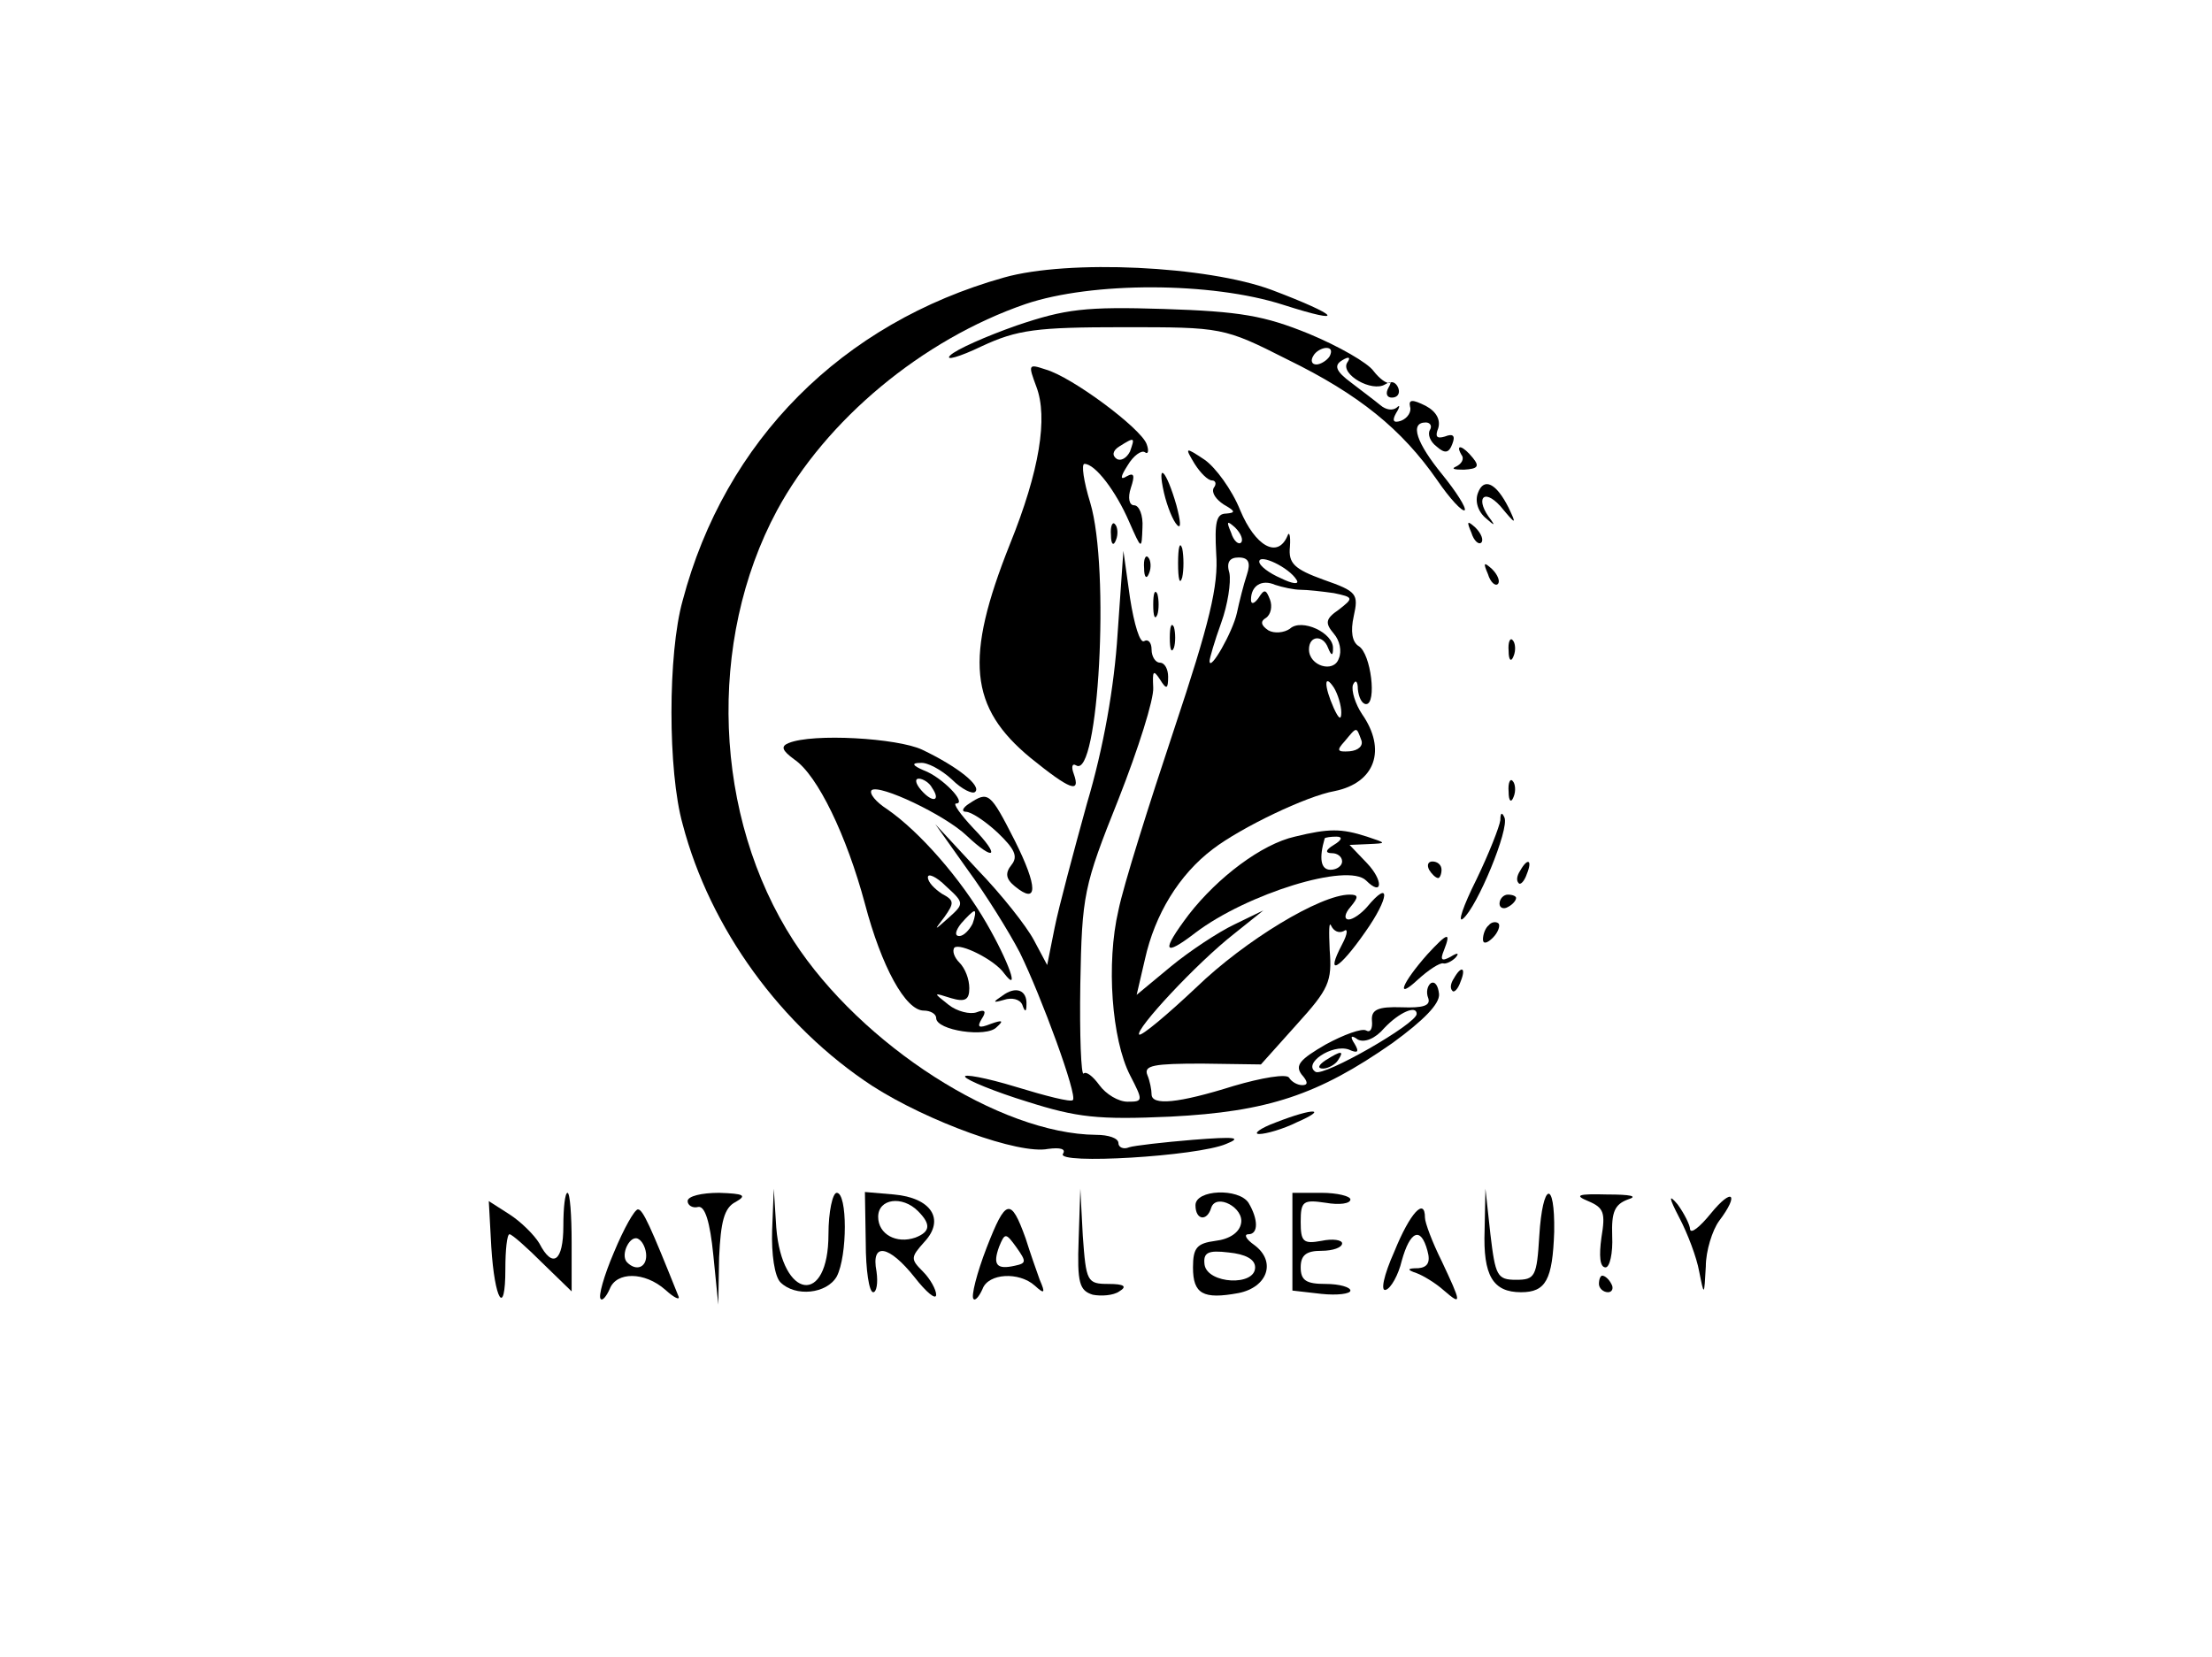 <?xml version="1.0" standalone="no"?>
<!DOCTYPE svg PUBLIC "-//W3C//DTD SVG 20010904//EN"
 "http://www.w3.org/TR/2001/REC-SVG-20010904/DTD/svg10.dtd">
<svg version="1.0" xmlns="http://www.w3.org/2000/svg"
 width="267pt" height="200pt" viewBox="0 0 267 200"
 preserveAspectRatio="xMidYMid meet">

<g transform="translate(0,200) scale(0.1,-0.1)"
fill="#000000" stroke="none">
<path d="M1212 1665 c-196 -55 -337 -197 -388 -390 -18 -64 -18 -206 0 -270
33 -126 119 -244 229 -316 67 -43 177 -83 212 -76 15 2 22 0 18 -6 -8 -13 162
-3 197 12 20 8 11 9 -40 5 -36 -3 -71 -7 -77 -9 -7 -3 -13 0 -13 5 0 6 -12 10
-27 10 -116 1 -283 108 -365 234 -97 150 -105 362 -20 520 59 109 175 206 300
249 80 27 224 27 311 -1 78 -25 68 -13 -14 18 -78 29 -245 37 -323 15z"/>
<path d="M1227 1607 c-37 -13 -73 -29 -80 -36 -7 -7 11 -2 38 11 43 20 66 23
171 23 119 0 121 0 198 -39 86 -42 138 -84 181 -146 15 -22 30 -38 33 -36 2 3
-10 22 -27 43 -31 38 -40 63 -20 63 5 0 8 -4 5 -9 -3 -5 0 -14 8 -20 10 -9 15
-8 19 3 4 10 1 13 -9 9 -10 -3 -12 0 -8 10 3 10 -2 20 -15 27 -16 8 -21 8 -19
-1 2 -6 -3 -14 -11 -17 -9 -3 -11 0 -6 9 5 8 5 11 1 7 -5 -4 -13 -3 -20 3 -6
5 -22 17 -35 27 -19 14 -21 21 -11 27 8 5 11 4 6 -3 -8 -14 30 -36 46 -26 7 4
8 3 4 -4 -4 -7 -2 -12 4 -12 7 0 10 5 8 11 -2 6 -7 9 -10 7 -4 -2 -13 5 -20
14 -7 10 -42 30 -78 45 -54 22 -83 27 -175 30 -95 3 -119 0 -178 -20z m378
-37 c-3 -5 -11 -10 -16 -10 -6 0 -7 5 -4 10 3 6 11 10 16 10 6 0 7 -4 4 -10z"/>
<path d="M1251 1533 c14 -37 4 -101 -32 -190 -55 -138 -49 -197 25 -258 47
-38 61 -44 52 -19 -3 8 -2 13 3 10 27 -17 41 237 17 317 -8 26 -11 47 -7 47
13 0 38 -33 54 -70 15 -34 15 -34 16 -7 1 15 -4 27 -10 27 -6 0 -8 9 -4 21 5
15 4 19 -5 14 -8 -5 -8 -1 1 13 7 12 17 19 21 16 4 -3 5 2 2 10 -7 19 -90 81
-122 90 -21 7 -21 6 -11 -21z m113 -78 c-4 -8 -11 -12 -16 -9 -6 4 -5 10 3 15
19 12 19 11 13 -6z"/>
<path d="M1442 1440 c7 -11 16 -20 21 -20 4 0 6 -4 2 -9 -3 -6 3 -14 12 -20
14 -8 15 -10 3 -11 -12 0 -14 -11 -12 -48 3 -39 -8 -84 -51 -213 -30 -90 -61
-188 -67 -218 -15 -64 -8 -156 14 -199 16 -31 16 -32 -3 -32 -11 0 -26 9 -34
20 -8 11 -16 17 -19 14 -3 -3 -5 46 -4 108 2 108 4 118 46 223 24 61 43 121
42 135 -1 20 0 22 8 10 8 -13 10 -12 10 3 0 9 -4 17 -10 17 -5 0 -10 7 -10 16
0 8 -4 13 -9 10 -5 -3 -12 20 -17 52 l-8 57 -7 -100 c-4 -64 -17 -138 -37
-205 -16 -58 -34 -125 -39 -150 l-9 -45 -16 30 c-9 17 -39 55 -68 85 l-51 55
39 -55 c22 -30 50 -75 63 -100 26 -53 70 -173 64 -178 -2 -3 -33 5 -69 16 -36
11 -64 16 -61 12 2 -4 36 -18 75 -30 60 -19 85 -22 173 -18 117 6 178 26 268
89 37 27 57 47 56 59 -1 10 -5 16 -10 13 -4 -3 -6 -11 -3 -18 3 -9 -6 -12 -32
-11 -29 1 -37 -3 -36 -16 1 -10 -2 -15 -7 -12 -5 3 -27 -5 -49 -17 -31 -18
-37 -25 -29 -36 8 -9 8 -13 1 -13 -6 0 -13 4 -16 9 -3 5 -33 0 -67 -10 -67
-21 -99 -24 -99 -10 0 5 -2 16 -5 23 -5 12 8 14 66 14 l71 -1 43 48 c39 43 43
52 40 90 -1 23 -1 36 2 29 3 -6 9 -9 15 -6 5 4 5 -3 -2 -16 -21 -40 -4 -31 28
15 29 41 31 65 2 30 -7 -8 -17 -15 -22 -15 -6 0 -5 7 2 15 10 12 10 15 -1 15
-35 0 -126 -55 -185 -112 -35 -33 -66 -59 -69 -57 -5 6 69 86 115 122 l35 28
-35 -17 c-19 -9 -54 -32 -77 -51 l-41 -34 10 43 c12 54 41 102 82 133 34 26
113 64 147 70 49 10 63 50 33 93 -8 12 -13 28 -11 35 3 7 6 5 6 -5 1 -10 5
-18 10 -18 13 0 6 61 -9 70 -8 5 -10 18 -6 36 6 27 4 30 -36 44 -36 13 -43 20
-41 40 1 14 -1 19 -3 13 -12 -28 -39 -12 -57 31 -10 25 -30 52 -43 61 -24 16
-24 15 -12 -5z m56 -95 c-3 -3 -9 2 -12 12 -6 14 -5 15 5 6 7 -7 10 -15 7 -18z
m7 -39 c-4 -12 -9 -32 -12 -46 -5 -23 -33 -72 -33 -58 0 3 6 24 14 46 8 22 12
49 10 60 -4 13 0 19 11 19 12 0 15 -6 10 -21z m60 -6 c4 -6 -5 -5 -19 2 -14 6
-26 15 -26 20 0 10 36 -7 45 -22z m5 -12 c8 0 26 -2 40 -4 24 -5 24 -6 6 -20
-16 -11 -17 -16 -6 -29 7 -8 10 -21 6 -30 -6 -18 -36 -9 -36 11 0 17 17 18 23
2 4 -10 6 -10 6 -1 1 19 -38 37 -52 24 -7 -5 -19 -6 -26 -2 -9 6 -10 11 -3 15
6 4 8 14 5 22 -5 13 -7 13 -14 2 -5 -7 -9 -8 -9 -2 0 17 13 25 29 18 9 -3 23
-6 31 -6z m49 -148 c0 -10 -3 -8 -9 5 -12 27 -12 43 0 25 5 -8 9 -22 9 -30z
m24 -33 c3 -7 -3 -13 -14 -14 -15 -1 -16 1 -6 12 15 18 14 18 20 2z m67 -331
c0 -12 -112 -76 -122 -70 -16 10 20 34 40 27 11 -5 13 -3 7 7 -6 9 -4 11 4 5
8 -4 21 1 32 14 18 19 39 28 39 17z"/>
<path d="M1600 720 c-9 -6 -10 -10 -3 -10 6 0 15 5 18 10 8 12 4 12 -15 0z"/>
<path d="M1764 1451 c4 -5 0 -11 -6 -14 -7 -3 -3 -4 9 -4 17 1 19 4 11 14 -12
15 -22 18 -14 4z"/>
<path d="M1405 1405 c4 -17 11 -34 16 -39 5 -5 4 5 -1 24 -12 42 -24 55 -15
15z"/>
<path d="M1784 1405 c-4 -10 0 -23 10 -31 9 -8 11 -9 6 -2 -20 25 -10 40 11
17 19 -23 20 -23 10 -2 -15 30 -30 37 -37 18z"/>
<path d="M1341 1354 c0 -11 3 -14 6 -6 3 7 2 16 -1 19 -3 4 -6 -2 -5 -13z"/>
<path d="M1776 1357 c3 -10 9 -15 12 -12 3 3 0 11 -7 18 -10 9 -11 8 -5 -6z"/>
<path d="M1422 1320 c0 -19 2 -27 5 -17 2 9 2 25 0 35 -3 9 -5 1 -5 -18z"/>
<path d="M1381 1314 c0 -11 3 -14 6 -6 3 7 2 16 -1 19 -3 4 -6 -2 -5 -13z"/>
<path d="M1796 1307 c3 -10 9 -15 12 -12 3 3 0 11 -7 18 -10 9 -11 8 -5 -6z"/>
<path d="M1392 1270 c0 -14 2 -19 5 -12 2 6 2 18 0 25 -3 6 -5 1 -5 -13z"/>
<path d="M1412 1230 c0 -14 2 -19 5 -12 2 6 2 18 0 25 -3 6 -5 1 -5 -13z"/>
<path d="M1821 1214 c0 -11 3 -14 6 -6 3 7 2 16 -1 19 -3 4 -6 -2 -5 -13z"/>
<path d="M952 1103 c-10 -4 -8 -9 7 -20 28 -19 63 -92 85 -174 20 -76 49 -129
71 -129 8 0 15 -4 15 -9 0 -15 61 -24 73 -11 9 8 7 9 -7 4 -15 -6 -17 -4 -11
6 6 9 4 12 -6 8 -8 -3 -24 1 -34 9 -19 15 -19 15 3 8 17 -5 22 -2 22 12 0 11
-5 24 -12 31 -6 6 -9 14 -6 18 7 6 49 -15 60 -31 20 -26 5 15 -21 60 -31 54
-81 111 -120 138 -14 9 -22 19 -19 23 9 8 89 -30 115 -55 34 -32 41 -25 8 9
-16 17 -25 30 -21 30 14 0 -17 32 -39 40 -14 6 -15 9 -4 9 8 1 25 -8 38 -20
12 -12 25 -18 28 -15 8 7 -20 30 -64 51 -30 14 -132 20 -161 8z m173 -54 c11
-16 1 -19 -13 -3 -7 8 -8 14 -3 14 5 0 13 -5 16 -11z m20 -157 c-18 -16 -18
-16 -5 1 12 17 12 20 -3 28 -9 6 -17 14 -17 20 0 5 10 1 22 -11 22 -20 22 -21
3 -38z m29 -7 c-4 -8 -11 -15 -16 -15 -6 0 -5 6 2 15 7 8 14 15 16 15 2 0 1
-7 -2 -15z"/>
<path d="M1821 1044 c0 -11 3 -14 6 -6 3 7 2 16 -1 19 -3 4 -6 -2 -5 -13z"/>
<path d="M1170 1030 c-8 -5 -10 -10 -4 -10 6 0 23 -11 38 -25 21 -20 25 -29
17 -39 -8 -10 -7 -17 4 -26 28 -23 28 -1 0 55 -30 59 -32 60 -55 45z"/>
<path d="M1811 1010 c-1 -8 -14 -41 -29 -72 -16 -32 -23 -53 -16 -47 17 14 56
108 50 122 -3 7 -5 6 -5 -3z"/>
<path d="M1563 990 c-40 -9 -93 -49 -128 -94 -34 -45 -31 -52 8 -22 62 47 184
85 206 63 20 -20 21 0 1 21 l-21 22 23 1 c22 1 22 1 -2 9 -31 10 -46 10 -87 0z
m47 -10 c-10 -6 -11 -10 -2 -10 6 0 12 -4 12 -10 0 -5 -6 -10 -14 -10 -12 0
-14 14 -7 38 1 1 7 2 14 2 8 0 7 -4 -3 -10z"/>
<path d="M1725 950 c3 -5 8 -10 11 -10 2 0 4 5 4 10 0 6 -5 10 -11 10 -5 0 -7
-4 -4 -10z"/>
<path d="M1835 949 c-4 -6 -5 -12 -2 -15 2 -3 7 2 10 11 7 17 1 20 -8 4z"/>
<path d="M1810 909 c0 -5 5 -7 10 -4 6 3 10 8 10 11 0 2 -4 4 -10 4 -5 0 -10
-5 -10 -11z"/>
<path d="M1797 883 c-4 -3 -7 -11 -7 -17 0 -6 5 -5 12 2 6 6 9 14 7 17 -3 3
-9 2 -12 -2z"/>
<path d="M1723 848 c-31 -35 -39 -56 -12 -31 13 12 27 21 31 20 3 -1 10 2 15
7 5 6 2 6 -6 1 -11 -6 -13 -4 -8 8 9 23 4 21 -20 -5z"/>
<path d="M1755 819 c-4 -6 -5 -12 -2 -15 2 -3 7 2 10 11 7 17 1 20 -8 4z"/>
<path d="M1210 798 c-12 -8 -12 -9 2 -5 9 3 19 1 22 -6 3 -9 5 -9 5 0 1 18
-13 23 -29 11z"/>
<path d="M1540 645 c-19 -7 -28 -14 -20 -14 8 0 29 6 45 14 39 17 21 18 -25 0z"/>
<path d="M680 520 c0 -43 -13 -52 -29 -21 -6 10 -22 26 -36 35 l-25 16 3 -55
c4 -65 17 -86 17 -27 0 23 2 42 5 42 3 0 21 -16 40 -35 l35 -34 0 59 c0 33 -2
60 -5 60 -3 0 -5 -18 -5 -40z"/>
<path d="M830 550 c0 -5 6 -9 13 -7 8 1 14 -18 18 -58 l6 -60 1 57 c2 43 6 60
20 67 14 8 10 10 -20 11 -21 0 -38 -4 -38 -10z"/>
<path d="M932 515 c-1 -29 3 -56 10 -63 18 -18 56 -14 68 7 13 25 13 101 0
101 -5 0 -10 -23 -10 -50 0 -87 -56 -79 -63 8 l-3 47 -2 -50z"/>
<path d="M1045 500 c0 -33 4 -60 9 -60 4 0 6 11 4 25 -7 36 15 32 46 -7 14
-18 26 -28 26 -21 0 6 -7 19 -16 28 -15 15 -15 17 2 36 25 27 8 53 -37 57
l-35 3 1 -61z m63 38 c16 -16 15 -25 -3 -32 -23 -8 -45 4 -45 25 0 22 29 26
48 7z"/>
<path d="M1302 504 c-2 -53 1 -62 17 -67 10 -2 25 -1 32 4 10 6 6 9 -13 9 -26
0 -27 3 -31 58 l-3 57 -2 -61z"/>
<path d="M1443 545 c0 -18 14 -20 19 -3 6 18 40 0 36 -19 -2 -11 -14 -19 -31
-21 -22 -3 -27 -8 -27 -32 0 -32 12 -39 55 -31 35 7 46 38 19 58 -10 7 -13 13
-7 13 12 0 12 18 0 38 -12 18 -64 16 -64 -3z m72 -75 c0 -23 -57 -20 -61 3 -2
15 4 18 29 15 20 -2 32 -8 32 -18z"/>
<path d="M1560 501 l0 -59 35 -4 c19 -2 35 0 35 4 0 4 -13 8 -30 8 -23 0 -30
4 -30 20 0 15 7 20 25 20 14 0 25 4 25 9 0 4 -11 6 -25 3 -22 -4 -25 -1 -25
23 0 25 3 27 30 23 17 -3 30 -1 30 4 0 4 -16 8 -35 8 l-35 0 0 -59z"/>
<path d="M1792 515 c-2 -55 10 -75 44 -75 30 0 38 15 40 73 1 64 -14 60 -18
-5 -3 -49 -5 -53 -28 -53 -23 0 -25 5 -31 55 l-6 55 -1 -50z"/>
<path d="M1917 550 c19 -8 21 -14 16 -44 -3 -22 -2 -36 5 -36 5 0 9 17 8 38
-1 29 3 38 19 44 13 4 3 6 -25 6 -36 1 -40 -1 -23 -8z"/>
<path d="M2027 530 c10 -19 21 -48 24 -65 6 -30 6 -30 8 6 0 19 8 44 16 55 25
33 16 41 -10 9 -13 -16 -24 -25 -25 -19 0 5 -7 19 -15 30 -11 13 -11 9 2 -16z"/>
<path d="M1191 494 c-12 -31 -19 -59 -16 -62 2 -3 7 3 11 12 7 19 44 21 63 4
12 -11 13 -9 6 7 -4 11 -12 34 -17 50 -18 50 -24 48 -47 -11z m34 -22 c-22 -5
-27 1 -19 23 7 17 8 17 21 -1 12 -17 12 -19 -2 -22z"/>
<path d="M741 488 c-12 -28 -19 -53 -16 -56 2 -3 7 3 11 12 8 21 42 21 67 -1
11 -10 18 -13 16 -8 -34 85 -43 105 -49 105 -4 0 -17 -23 -29 -52z m39 -4 c0
-14 -12 -19 -23 -8 -9 9 4 35 14 28 5 -3 9 -12 9 -20z"/>
<path d="M1683 489 c-13 -29 -17 -49 -10 -46 6 2 15 18 19 35 10 36 23 42 31
12 4 -14 0 -20 -11 -21 -14 0 -14 -2 -2 -6 8 -3 23 -12 33 -21 22 -19 21 -15
-3 36 -11 22 -20 46 -20 52 0 25 -18 6 -37 -41z"/>
<path d="M1930 450 c0 -5 5 -10 11 -10 5 0 7 5 4 10 -3 6 -8 10 -11 10 -2 0
-4 -4 -4 -10z"/>
</g>
</svg>
